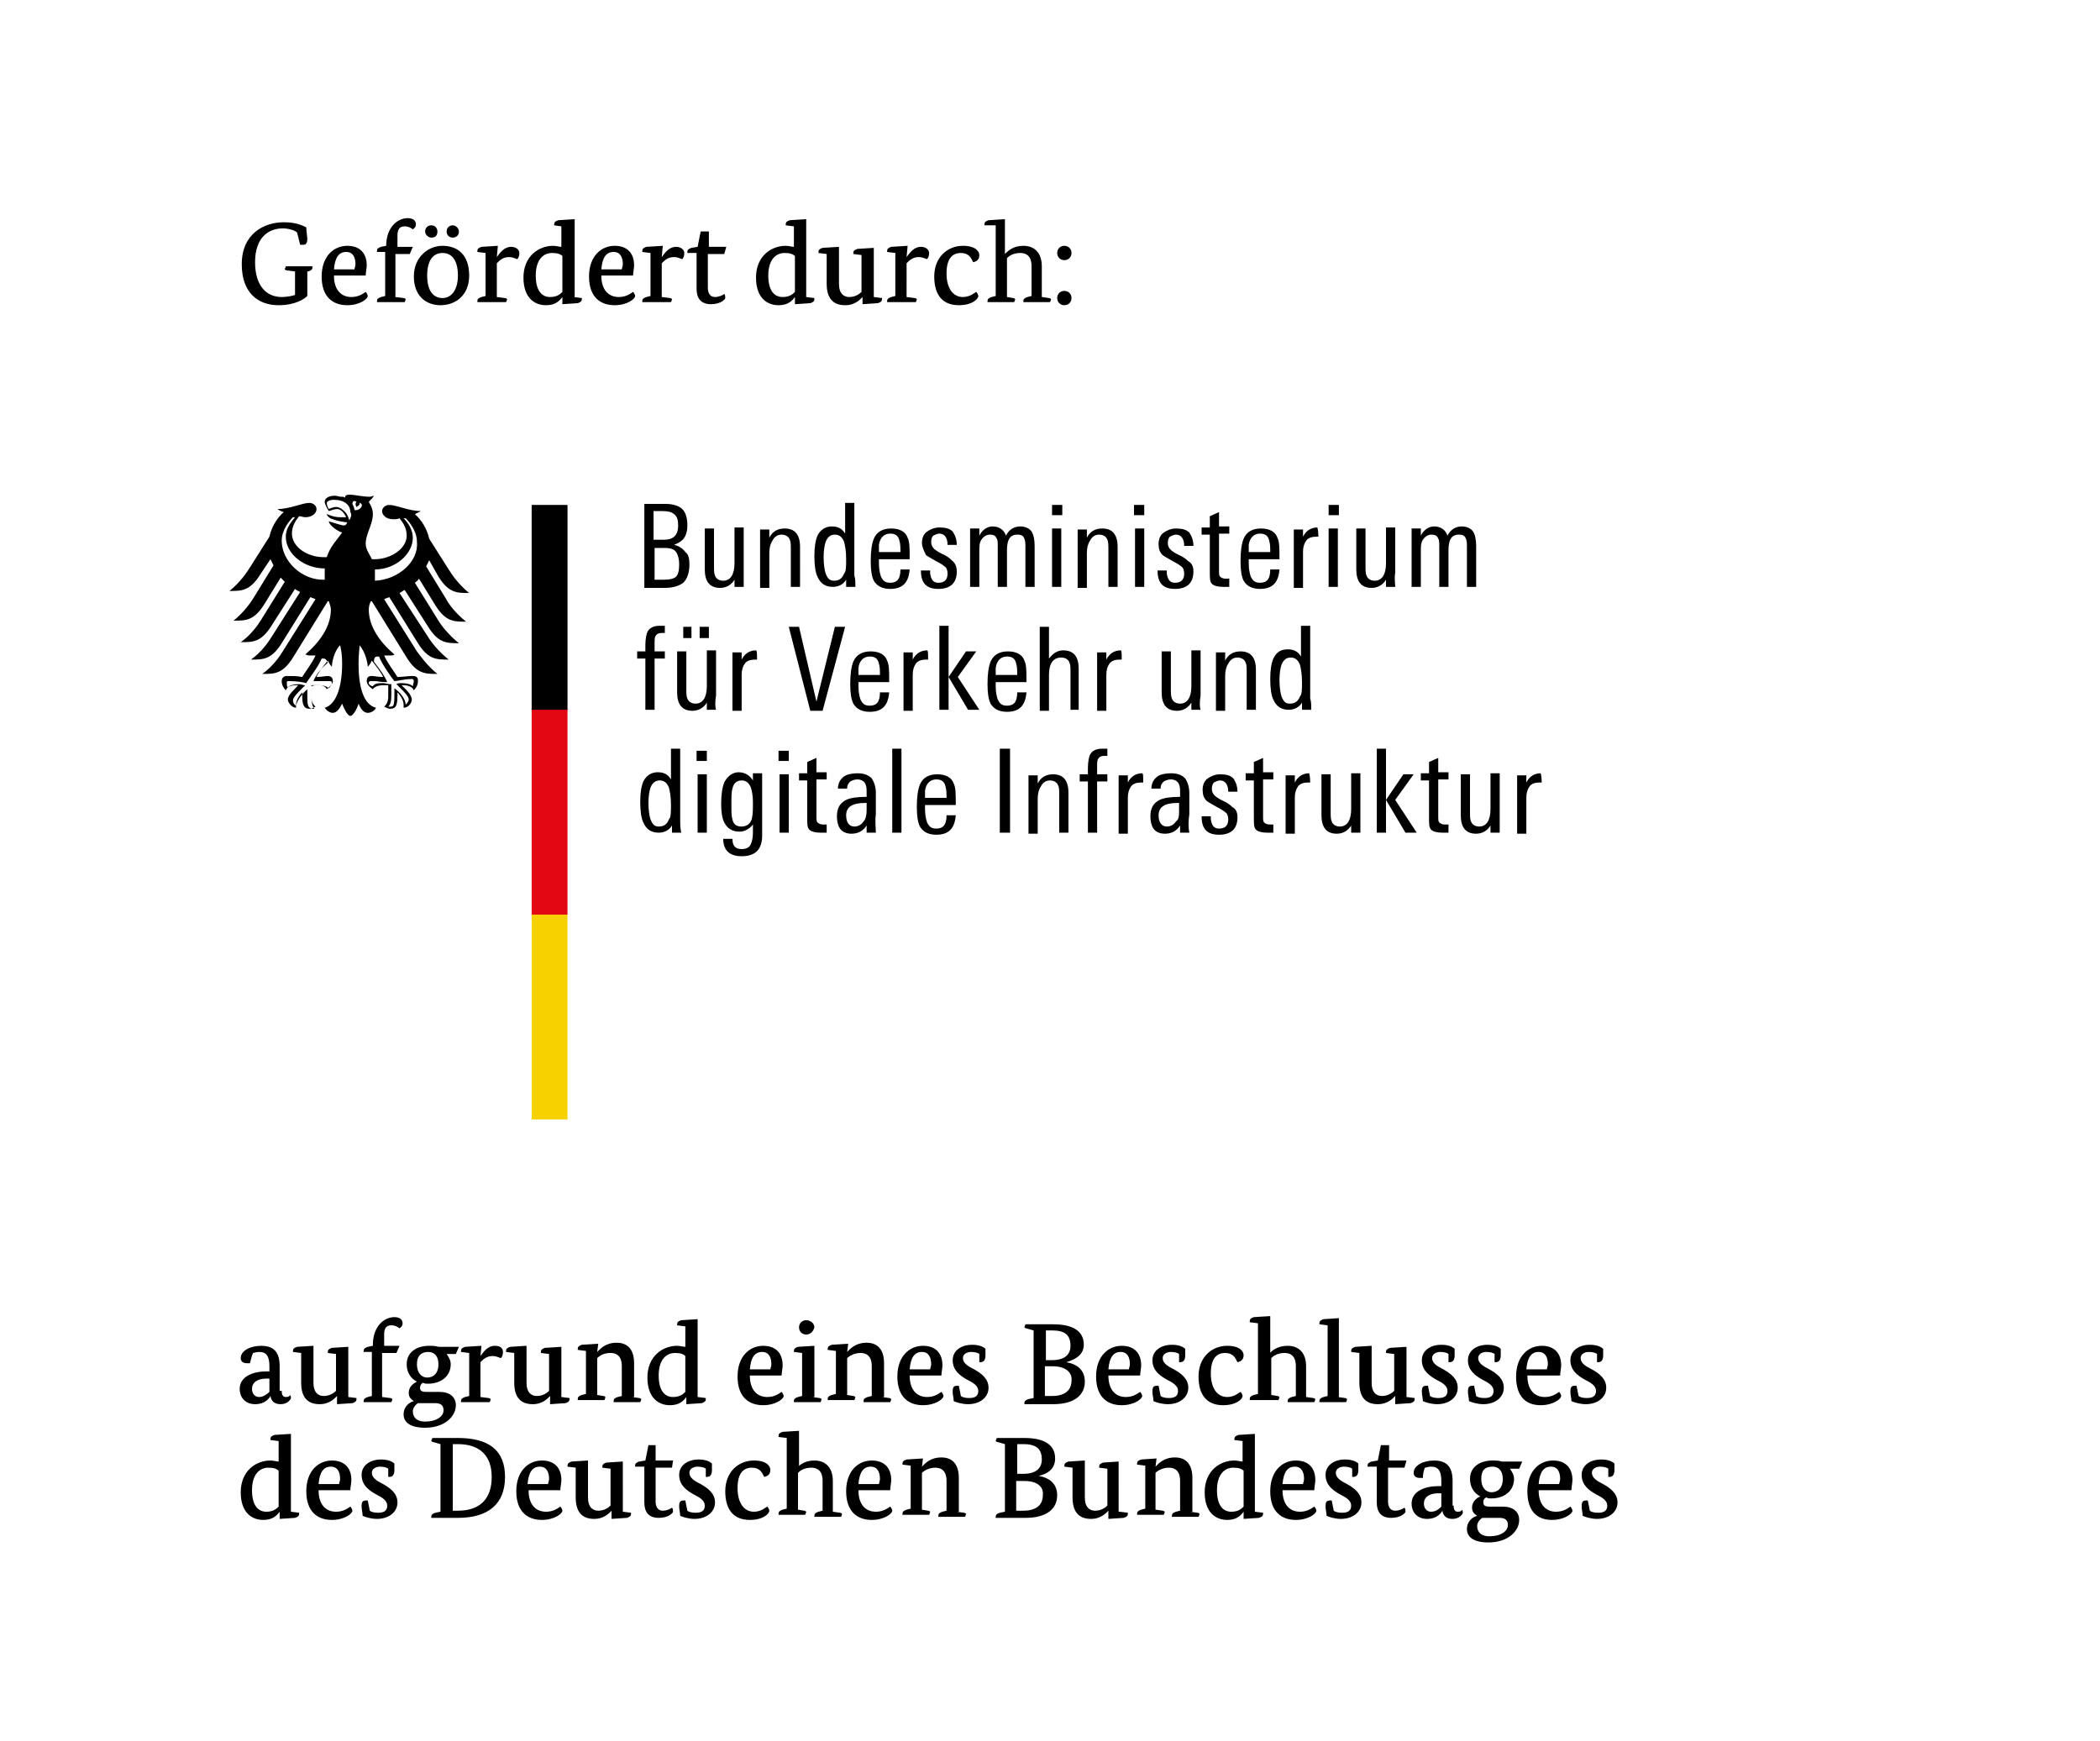 <?xml version="1.0" encoding="utf-8"?>
<!-- Generator: Adobe Illustrator 21.0.0, SVG Export Plug-In . SVG Version: 6.00 Build 0)  -->
<svg version="1.1" xmlns="http://www.w3.org/2000/svg" xmlns:xlink="http://www.w3.org/1999/xlink" x="0px" y="0px"
	 viewBox="0 0 205 170" style="enable-background:new 0 0 205 170;" xml:space="preserve">
<style type="text/css">
	.st0{fill:#F8D200;}
	.st1{fill:#E30613;}
</style>
<g id="Adler_und_Saeulenelement">
	<polygon class="st0" points="53.9,89.3 55.4,89.3 55.4,109.3 51.9,109.3 51.9,89.3 	"/>
	<polygon class="st1" points="53.9,69.2 55.4,69.2 55.4,89.3 51.9,89.3 51.9,69.2 	"/>
	<polygon points="55.4,49.3 55.4,69.3 53.9,69.3 51.9,69.3 51.9,49.3 	"/>
	<g>
		<path d="M42.8,56.3c1,1.6,1.8,1.6,3,1.6c-1-0.8-1.7-1.8-2-2.3l-1.9-3c-0.2-0.9-0.7-1.8-1.4-2.4c0.2-0.1,0.4-0.2,0.6-0.3
			c-1.2,0-2.4-0.6-3.1-0.6c-0.4,0-0.7,0.3-0.7,0.6c0,0.4,0.4,0.8,1.1,0.8c0.2,0,0.4,0,0.6-0.1c0.4,0.5,0.7,1,0.7,1.7
			c0,1.3-1.6,2.3-3.1,2.3c-0.1,0-0.2,0-0.3,0c-0.1-0.3-0.6-0.9-0.6-1.5c0-1,0.7-1.9,0.7-2.9c0-0.6-0.3-1-0.4-1.2
			c0.2-0.2,0.4-0.4,0.5-0.6c-0.1,0-0.2,0.1-0.4,0.1c-0.8,0-1.4-0.2-2-0.2c-0.3,0-0.4,0.1-0.4,0.2c0,0,0,0.1,0,0.1
			c-0.1-0.1-0.2-0.1-0.4-0.1c-0.2,0-0.4-0.1-0.6-0.1c-0.7,0-1,0.3-1,0.6c0,0.2,0.2,0.6,0.4,0.9c0.3-0.1,0.6-0.2,0.8-0.2
			c0.4,0,0.7,0.4,0.9,0.8c-0.3,0-0.3,0-0.6,0c-0.7,0-1.2-0.3-1.3-0.3c0,0,0,0,0,0c0,0.1,0.2,0.4,0.6,0.5c0.5,0.2,1.3,0.3,1.4,0.3
			c0,0-0.1,0.3-0.3,0.3c0,0-0.1,0-0.1,0c-0.5-0.1-0.7-0.2-1.4-0.4c0,0,0,0,0,0c0,0.3,0.7,0.9,1.3,1.1c-0.5,0.7-1.2,1.4-1.5,2.4
			c-0.1,0-0.2,0-0.3,0c-1.6,0-3.1-1-3.1-2.3c0-0.7,0.3-1.2,0.7-1.7c0.2,0,0.4,0.1,0.6,0.1c0.7,0,1.1-0.4,1.1-0.8
			c0-0.3-0.3-0.6-0.7-0.6c-0.7,0-1.9,0.6-3.1,0.6c0.1,0.1,0.3,0.2,0.6,0.3c-0.7,0.6-1.2,1.5-1.4,2.4l-1.9,3c-0.3,0.5-1,1.5-2,2.3
			c1.2,0,2,0,3-1.6l1-1.5c0.1,0.2,0.2,0.4,0.3,0.6l-1.9,3.1c-0.3,0.5-1,1.5-2,2.3c1.2,0,2,0,3-1.6l1.6-2.6c0.1,0.1,0.3,0.3,0.4,0.4
			l-2.3,3.7c-0.3,0.5-1,1.5-2,2.2c1.2,0,2,0,3-1.6l2.3-3.6c0.1,0.1,0.3,0.2,0.5,0.3l-2.8,4.4c-0.3,0.5-1,1.5-2,2.2c1.2,0,2,0,3-1.6
			l2.8-4.5c0.2,0.1,0.3,0.1,0.5,0.2l-3.2,5.1c-0.3,0.5-1,1.5-2,2.2c1.2,0,2,0,3-1.6l3.4-5.5c0,0,0.1,0,0.1,0
			c0.1,0.3,0.2,0.6,0.2,0.8c0,1.7-1.1,3.2-2.5,4.4c0.1,0,0.2,0.1,0.4,0.1c0.3,0,0.5,0,0.6,0c-0.3,0.7-1,1.6-1.3,2.1
			c-0.4-0.1-1.1-0.1-1.5-0.1c-0.4,0-0.5,0.3-0.5,0.5c0,0.4,0.2,0.7,0.4,0.9c0.1-0.2,0.2-0.5,1.1-0.5c0,0,0,0,0.1,0
			c-0.2,0.3-1,0.9-1,1.4c0,0.3,0.4,0.8,0.8,0.8c0-0.1,0-0.2,0-0.3c0-0.4,0.3-0.9,0.6-1.2c0,0.1,0,0.1,0,0.2c0,0.9,0.1,1.4,0.7,1.4
			c0.3,0,0.5-0.2,0.6-0.2c-0.4-0.4-0.4-0.6-0.4-1.2c0-0.1,0-0.3,0-0.5c0-0.1,0-0.3,0-0.4c0.2,0,0.3,0,0.5,0c0,0,0.8-0.1,1,0.4
			c0.2-0.2,0.6-0.5,0.6-0.8c0-0.2-0.1-0.5-0.5-0.5c-0.2,0-0.7,0.1-1.1,0.1c0.1-0.3,0.6-1,1.1-1.6c0.1,0.2,0.2,0.4,0.4,0.6
			c0-0.4,0.2-1.5,0.8-2.1c0.1,0.4,0.2,0.9,0.2,1.8c0,2.3-0.6,4-1.7,4.3c0.2,0.3,0.5,0.5,0.8,0.5c0.4,0,0.7-0.5,0.9-0.9
			c0.1,0.3,0.5,1.2,0.8,1.2c0.3,0,0.7-0.8,0.8-1.2c0.2,0.5,0.5,0.9,0.9,0.9c0.3,0,0.7-0.2,0.8-0.5c-1.2-0.3-1.7-2-1.7-4.3
			c0-1,0.1-1.4,0.1-1.8c0.6,0.7,0.8,1.8,0.8,2.1c0.2-0.2,0.3-0.4,0.4-0.6c0.4,0.5,1,1.3,1.1,1.6c-0.4,0-0.9-0.1-1.1-0.1
			c-0.4,0-0.5,0.2-0.5,0.5c0,0.3,0.3,0.6,0.6,0.8c0.2-0.4,1-0.4,1-0.4c0.2,0,0.2,0,0.5,0c0,0.1,0,0.3,0,0.4c0,0.2,0,0.3,0,0.5
			c0,0.5,0,0.8-0.4,1.2c0.1,0,0.3,0.2,0.6,0.2c0.6,0,0.7-0.4,0.7-1.4c0-0.1,0-0.1,0-0.2c0.3,0.3,0.6,0.8,0.6,1.2c0,0.1,0,0.2,0,0.3
			c0.5,0,0.8-0.5,0.8-0.8c0-0.5-0.7-1.1-1-1.4c0,0,0.1,0,0.1,0c0.8,0,1,0.3,1.1,0.5c0.2-0.2,0.4-0.5,0.4-0.9c0-0.2,0-0.5-0.5-0.5
			c-0.4,0-1.1,0.1-1.5,0.1c-0.3-0.5-1-1.4-1.3-2.1c0.1,0,0.3,0,0.6,0c0.1,0,0.3,0,0.4-0.1c-1.4-1.2-2.5-2.7-2.5-4.4
			c0-0.3,0.1-0.6,0.2-0.8c0,0,0.1,0,0.1,0l3.4,5.5c1,1.6,1.8,1.6,3,1.6c-1-0.8-1.7-1.8-2-2.2l-3.2-5.1c0.2-0.1,0.3-0.1,0.5-0.2
			l2.8,4.5c1,1.6,1.8,1.6,3,1.6c-1-0.8-1.7-1.7-2-2.2L39,57.9c0.2-0.1,0.3-0.2,0.5-0.3l2.3,3.6c1,1.6,1.8,1.6,3,1.6
			c-1-0.8-1.7-1.7-2-2.2l-2.3-3.7c0.1-0.1,0.3-0.2,0.4-0.4l1.6,2.6c1,1.6,1.8,1.6,3,1.6c-1-0.8-1.7-1.7-2-2.3l-1.9-3.1
			c0.1-0.2,0.2-0.4,0.3-0.6L42.8,56.3z M27.5,52.8c0-1.1,0.8-2,1.1-2.3c0.1,0,0.1,0,0.2,0c-0.3,0.4-0.9,1-0.9,1.9
			c0,1.7,1.8,3.1,3.8,3.1c0,0.1,0,0.3,0,0.4c0,0.2,0,0.5,0,0.7C29.5,56.7,27.5,54.8,27.5,52.8z M30.6,66.5L30.6,66.5L30.6,66.5
			c0.7,0,1,0,1.2,0c0.1,0,0.2,0,0.3,0c0.2,0,0.3,0,0.3,0.2c0,0.1-0.2,0.4-0.3,0.5c-0.2-0.2-0.6-0.3-1-0.3c-0.2,0-0.5,0-0.7,0.1l0,0
			l0,0l0,0.1c0,0.1,0,0.3,0,0.5l0,0.2l0,0.3c0,0.5,0.1,0.9,0.3,1.1c0,0-0.1,0-0.2,0C30.1,69.1,30,69,30,68c0-0.2,0-0.4,0-0.5l0-0.2
			l0,0c-0.5,0.4-1,1.1-1.1,1.6c-0.2-0.1-0.3-0.3-0.3-0.5c0-0.3,0.4-0.7,0.9-1.2l0.3-0.3l0,0l-0.1,0c-0.1,0-0.3-0.1-0.5-0.1
			c-0.5,0-0.9,0.1-1.1,0.3C28,67.1,28,66.8,28,66.7c0-0.1,0-0.2,0.1-0.2c0,0,0.1,0,0.2,0h0c0.6,0,1.3,0.1,1.6,0.2l0,0l0,0
			c0-0.1,1.2-1.6,1.5-2.4c0.1,0,0.1,0,0.2,0c0.2,0,0.3,0.2,0.4,0.4C31.2,65.4,30.8,66,30.6,66.5z M36.8,64.1c0.1,0,0.2,0,0.2,0
			c0.3,0.8,1.4,2.3,1.5,2.4l0,0l0,0c0.3,0,1-0.2,1.6-0.2h0c0.1,0,0.1,0,0.2,0c0,0,0.1,0.1,0.1,0.2c0,0.1-0.1,0.4-0.1,0.5
			c-0.2-0.2-0.6-0.3-1.1-0.3c-0.2,0-0.4,0-0.5,0.1l0,0l0,0l0.3,0.3c0.5,0.5,0.9,0.9,0.9,1.2c0,0.2-0.2,0.4-0.3,0.5
			c0-0.5-0.5-1.2-1.1-1.6l0,0l0,0.2c0,0.1,0,0.3,0,0.5c0,1-0.1,1.1-0.4,1.1c-0.1,0-0.1,0-0.2,0c0.2-0.2,0.3-0.5,0.3-1.1l0-0.3l0-0.2
			c0-0.2,0-0.4,0-0.5l0-0.1l-0.1,0c-0.2,0-0.5-0.1-0.7-0.1c-0.5,0-0.8,0-1,0.3C36.2,67,36,66.8,36,66.7c0-0.2,0.1-0.2,0.3-0.2
			c0.1,0,0.2,0,0.3,0c0.2,0,0.5,0.1,1.2,0.1h0l0,0c-0.2-0.5-0.6-1.1-1.3-2C36.5,64.3,36.6,64.1,36.8,64.1z M34.1,50.8
			c-0.1-0.3-0.2-0.6-0.4-0.8c-0.2-0.2-0.5-0.5-0.9-0.5c-0.2,0-0.5,0.1-0.7,0.2c-0.1-0.1-0.2-0.4-0.2-0.6c0-0.1,0.2-0.3,0.7-0.3
			c1,0,1.6,0.5,1.6,1.2C34.4,50.3,34.2,50.6,34.1,50.8z M34.6,49.8c0-0.2-0.1-0.4-0.2-0.6c0-0.2,0.1-0.4,0.4-0.2
			c-0.2,0.2,0,0.5,0,0.5s0.4-0.2,0.3-0.4C35.6,49.2,35.2,49.9,34.6,49.8z M36.6,56.7c0-0.2,0-0.5,0-0.7c0-0.1,0-0.3,0-0.4
			c2,0,3.7-1.5,3.7-3.1c0-0.8-0.5-1.5-0.9-1.9c0.1,0,0.1,0,0.2,0c0.3,0.3,1.1,1.2,1.1,2.3C40.9,54.8,38.9,56.6,36.6,56.7z"/>
	</g>
</g>
<g id="Benennung">
	<path d="M67.3,55.1c0,0.8-0.2,1.4-0.6,1.8c-0.4,0.3-1,0.5-1.8,0.5h-2v-8.2H65c0.7,0,1.3,0.2,1.6,0.5c0.3,0.3,0.5,0.8,0.5,1.6
		c0,0.5-0.1,0.9-0.3,1.2c-0.2,0.3-0.5,0.5-1,0.7c0.5,0.1,0.9,0.4,1.1,0.7C67.2,54.1,67.3,54.5,67.3,55.1z M66.2,51.3
		c0-0.5-0.1-0.9-0.4-1.1c-0.2-0.2-0.6-0.3-1.1-0.3h-0.9v2.8h1C65.7,52.7,66.2,52.3,66.2,51.3z M66.3,55.1c0-0.5-0.1-0.9-0.3-1.2
		c-0.2-0.3-0.6-0.4-1.1-0.4h-1v3.1h0.9c0.6,0,1-0.1,1.2-0.3C66.2,56.1,66.3,55.7,66.3,55.1z M72.6,57.3h-0.9l0-0.7
		c-0.3,0.5-0.8,0.8-1.4,0.8c-1,0-1.5-0.6-1.5-1.8v-4h0.9v3.6c0,0.5,0,0.8,0.1,1c0.1,0.3,0.4,0.5,0.8,0.5c0.7,0,1.1-0.6,1.1-1.7v-3.5
		h0.9v4.4C72.6,56.5,72.6,57,72.6,57.3z M78.1,57.3h-0.9v-3.6c0-0.5,0-0.8-0.1-1c-0.1-0.3-0.4-0.5-0.8-0.5c-0.4,0-0.7,0.2-0.9,0.6
		c-0.2,0.3-0.3,0.7-0.3,1.2v3.4h-0.9v-4.5c0-0.5,0-0.9,0-1.2h0.9v0.8c0.3-0.6,0.8-0.9,1.5-0.9c1,0,1.5,0.6,1.5,1.8V57.3z M83.5,57.3
		h-0.9l0-0.7c-0.3,0.5-0.8,0.7-1.3,0.7c-0.7,0-1.2-0.3-1.5-1c-0.2-0.4-0.3-1.1-0.3-2c0-0.9,0.1-1.5,0.3-2c0.3-0.6,0.8-0.9,1.4-0.9
		c0.6,0,1,0.2,1.3,0.7v-3h0.9v7.1C83.5,56.5,83.5,56.8,83.5,57.3z M82.6,54.6c0-0.8-0.1-1.3-0.2-1.7c-0.2-0.5-0.5-0.7-0.9-0.7
		c-0.4,0-0.7,0.2-0.9,0.7c-0.1,0.3-0.2,0.8-0.2,1.5c0,0.7,0.1,1.3,0.2,1.6c0.2,0.5,0.4,0.7,0.8,0.7c0.5,0,0.8-0.2,1-0.7
		C82.6,55.8,82.6,55.3,82.6,54.6z M88.8,54.6h-3V55c0,0.6,0.1,1,0.2,1.3c0.2,0.4,0.4,0.6,0.9,0.6c0.7,0,1-0.4,1-1.3h0.9
		c-0.1,1.3-0.7,1.9-1.9,1.9c-0.8,0-1.3-0.3-1.6-0.8c-0.2-0.4-0.3-1-0.3-1.9c0-1,0.1-1.7,0.3-2.2c0.3-0.7,0.9-1,1.7-1
		c0.8,0,1.4,0.3,1.6,0.9c0.2,0.4,0.2,1,0.2,1.9V54.6z M87.9,54c0-0.5,0-0.9-0.1-1.2c-0.1-0.5-0.4-0.7-0.9-0.7c-0.6,0-1,0.4-1.1,1.1
		c0,0.3,0,0.5,0,0.7H87.9z M93.4,55.8c0,1.1-0.6,1.7-1.8,1.7c-1.2,0-1.7-0.6-1.7-1.8h0.9c0,0.1,0,0.2,0,0.3c0.1,0.6,0.3,0.9,0.8,0.9
		c0.6,0,0.9-0.3,0.9-0.9c0-0.3-0.1-0.6-0.3-0.7c-0.1-0.1-0.4-0.3-0.8-0.5c-0.5-0.3-0.9-0.5-1-0.6C90.2,53.8,90,53.4,90,53
		c0-0.5,0.2-0.9,0.5-1.1c0.3-0.2,0.7-0.4,1.2-0.4c0.6,0,1,0.1,1.3,0.4c0.2,0.3,0.4,0.7,0.4,1.3h-0.9c0-0.7-0.3-1.1-0.8-1.1
		c-0.2,0-0.4,0.1-0.6,0.2c-0.1,0.1-0.2,0.3-0.2,0.6c0,0.3,0.1,0.5,0.3,0.7c0.1,0.1,0.4,0.3,0.8,0.5c0.5,0.2,0.8,0.5,0.9,0.6
		C93.3,55,93.4,55.4,93.4,55.8z M101,57.3h-0.9v-3.8c0-0.4,0-0.7-0.1-0.9c-0.1-0.3-0.3-0.4-0.7-0.4c-0.7,0-1,0.5-1,1.5v3.6h-0.9
		v-3.9c0-0.4,0-0.7-0.1-0.8c-0.1-0.3-0.3-0.4-0.7-0.4c-0.3,0-0.6,0.2-0.8,0.5c-0.2,0.3-0.2,0.7-0.2,1.1v3.5h-0.9v-4.7
		c0-0.3,0-0.7,0-1h0.9v0.7c0.3-0.6,0.8-0.9,1.3-0.9c0.6,0,1.1,0.3,1.3,0.9c0.3-0.6,0.8-0.9,1.4-0.9c0.5,0,0.9,0.2,1.1,0.5
		c0.2,0.3,0.3,0.8,0.3,1.4V57.3z M103.7,50.3h-1v-1h1V50.3z M103.6,57.3h-0.9v-5.7h0.9V57.3z M109.1,57.3h-0.9v-3.6
		c0-0.5,0-0.8-0.1-1c-0.1-0.3-0.4-0.5-0.8-0.5c-0.4,0-0.7,0.2-0.9,0.6c-0.2,0.3-0.3,0.7-0.3,1.2v3.4h-0.9v-4.5c0-0.5,0-0.9,0-1.2
		h0.9v0.8c0.3-0.6,0.8-0.9,1.5-0.9c1,0,1.5,0.6,1.5,1.8V57.3z M111.7,50.3h-1v-1h1V50.3z M111.7,57.3h-0.9v-5.7h0.9V57.3z
		 M116.5,55.8c0,1.1-0.6,1.7-1.8,1.7c-1.2,0-1.7-0.6-1.7-1.8h0.9c0,0.1,0,0.2,0,0.3c0.1,0.6,0.3,0.9,0.8,0.9c0.6,0,0.9-0.3,0.9-0.9
		c0-0.3-0.1-0.6-0.3-0.7c-0.1-0.1-0.4-0.3-0.8-0.5c-0.5-0.3-0.9-0.5-1-0.6c-0.3-0.3-0.4-0.6-0.4-1.1c0-0.5,0.2-0.9,0.5-1.1
		c0.3-0.2,0.7-0.4,1.2-0.4c0.6,0,1,0.1,1.3,0.4c0.2,0.3,0.4,0.7,0.4,1.3h-0.9c0-0.7-0.3-1.1-0.8-1.1c-0.2,0-0.4,0.1-0.6,0.2
		c-0.1,0.1-0.2,0.3-0.2,0.6c0,0.3,0.1,0.5,0.3,0.7c0.1,0.1,0.4,0.3,0.8,0.5c0.5,0.2,0.8,0.5,0.9,0.6C116.4,55,116.5,55.4,116.5,55.8
		z M120.1,57.3c-0.3,0-0.5,0-0.7,0c-0.5,0-0.9-0.1-1.1-0.3c-0.2-0.2-0.2-0.6-0.2-1.1v-3.7h-0.8v-0.7h0.8v-1.1l0.9-0.4v1.4h1v0.7h-1
		v3.6c0,0.3,0,0.5,0.1,0.6c0.1,0.1,0.3,0.2,0.5,0.2c0,0,0.2,0,0.4,0V57.3z M124.9,54.6h-3V55c0,0.6,0.1,1,0.2,1.3
		c0.2,0.4,0.4,0.6,0.9,0.6c0.7,0,1-0.4,1-1.3h0.9c-0.1,1.3-0.7,1.9-1.9,1.9c-0.8,0-1.3-0.3-1.6-0.8c-0.2-0.4-0.3-1-0.3-1.9
		c0-1,0.1-1.7,0.3-2.2c0.3-0.7,0.9-1,1.7-1c0.8,0,1.4,0.3,1.6,0.9c0.2,0.4,0.2,1,0.2,1.9V54.6z M124,54c0-0.5,0-0.9-0.1-1.2
		c-0.1-0.5-0.4-0.7-0.9-0.7c-0.6,0-1,0.4-1.1,1.1c0,0.3,0,0.5,0,0.7H124z M128.7,52.4c-0.1,0-0.2,0-0.2,0c-0.4,0-0.8,0.1-1,0.4
		c-0.2,0.3-0.3,0.6-0.3,1.1v3.5h-0.9v-4.7c0-0.4,0-0.7,0-1h0.9v0.7c0.3-0.6,0.8-0.9,1.4-0.9C128.6,51.5,128.7,51.8,128.7,52.4z
		 M130.7,50.3h-1v-1h1V50.3z M130.6,57.3h-0.9v-5.7h0.9V57.3z M136.2,57.3h-0.9l0-0.7c-0.3,0.5-0.8,0.8-1.4,0.8
		c-1,0-1.5-0.6-1.5-1.8v-4h0.9v3.6c0,0.5,0,0.8,0.1,1c0.1,0.3,0.4,0.5,0.8,0.5c0.7,0,1.1-0.6,1.1-1.7v-3.5h0.9v4.4
		C136.1,56.5,136.2,57,136.2,57.3z M144.1,57.3h-0.9v-3.8c0-0.4,0-0.7-0.1-0.9c-0.1-0.3-0.3-0.4-0.7-0.4c-0.7,0-1,0.5-1,1.5v3.6
		h-0.9v-3.9c0-0.4,0-0.7-0.1-0.8c-0.1-0.3-0.3-0.4-0.7-0.4c-0.3,0-0.6,0.2-0.8,0.5c-0.2,0.3-0.2,0.7-0.2,1.1v3.5h-0.9v-4.7
		c0-0.3,0-0.7,0-1h0.9v0.7c0.3-0.6,0.8-0.9,1.3-0.9c0.6,0,1.1,0.3,1.3,0.9c0.3-0.6,0.8-0.9,1.4-0.9c0.5,0,0.9,0.2,1.1,0.5
		c0.2,0.3,0.3,0.8,0.3,1.4V57.3z M64.9,61.8c-0.1,0-0.2,0-0.3,0c-0.3,0-0.5,0.1-0.6,0.3c-0.1,0.1-0.1,0.4-0.1,0.7v0.8h1v0.7h-1v5H63
		v-5h-0.8v-0.7H63V63c0-0.6,0.1-1.1,0.2-1.3c0.2-0.4,0.6-0.6,1.2-0.6c0.2,0,0.3,0,0.5,0V61.8z M69.9,69.3H69l0-0.7
		c-0.3,0.5-0.8,0.8-1.4,0.8c-1,0-1.5-0.6-1.5-1.8v-4h0.9v3.6c0,0.5,0,0.8,0.1,1c0.1,0.3,0.4,0.5,0.8,0.5c0.7,0,1.1-0.6,1.1-1.7v-3.5
		h0.9v4.4C69.8,68.5,69.8,69,69.9,69.3z M69.2,62.3h-0.9v-1.1h0.9V62.3z M67.5,62.3h-0.8v-1.1h0.8V62.3z M73.9,64.4
		c-0.1,0-0.2,0-0.2,0c-0.4,0-0.8,0.1-1,0.4c-0.2,0.3-0.3,0.6-0.3,1.1v3.5h-0.9v-4.7c0-0.4,0-0.7,0-1h0.9v0.7
		c0.3-0.6,0.8-0.9,1.4-0.9C73.9,63.5,73.9,63.8,73.9,64.4z M82.5,61.2l-2.2,8.2h-1.2l-2.1-8.2h1l1.7,7.3l1.8-7.3H82.5z M86.8,66.6
		h-3V67c0,0.6,0.1,1,0.2,1.3c0.2,0.4,0.4,0.6,0.9,0.6c0.7,0,1-0.4,1-1.3h0.9c-0.1,1.3-0.7,1.9-1.9,1.9c-0.8,0-1.3-0.3-1.6-0.8
		c-0.2-0.4-0.3-1-0.3-1.9c0-1,0.1-1.7,0.3-2.2c0.3-0.7,0.9-1,1.7-1c0.8,0,1.4,0.3,1.6,0.9c0.2,0.4,0.2,1,0.2,1.9V66.6z M85.9,66
		c0-0.5,0-0.9-0.1-1.2c-0.1-0.5-0.4-0.7-0.9-0.7c-0.6,0-1,0.4-1.1,1.1c0,0.3,0,0.5,0,0.7H85.9z M90.6,64.4c-0.1,0-0.2,0-0.2,0
		c-0.4,0-0.8,0.1-1,0.4c-0.2,0.3-0.3,0.6-0.3,1.1v3.5h-0.9v-4.7c0-0.4,0-0.7,0-1h0.9v0.7c0.3-0.6,0.8-0.9,1.4-0.9
		C90.6,63.5,90.6,63.8,90.6,64.4z M95.6,69.3h-1.1l-1.9-3.2l1.7-2.5h1l-1.8,2.5L95.6,69.3z M92.6,69.3h-0.9v-8.2h0.9V69.3z
		 M100.2,66.6h-3V67c0,0.6,0.1,1,0.2,1.3c0.2,0.4,0.4,0.6,0.9,0.6c0.7,0,1-0.4,1-1.3h0.9c-0.1,1.3-0.7,1.9-1.9,1.9
		c-0.8,0-1.3-0.3-1.6-0.8c-0.2-0.4-0.3-1-0.3-1.9c0-1,0.1-1.7,0.3-2.2c0.3-0.7,0.9-1,1.7-1c0.8,0,1.4,0.3,1.6,0.9
		c0.2,0.4,0.2,1,0.2,1.9V66.6z M99.3,66c0-0.5,0-0.9-0.1-1.2c-0.1-0.5-0.4-0.7-0.9-0.7c-0.6,0-1,0.4-1.1,1.1c0,0.3,0,0.5,0,0.7H99.3
		z M105.4,69.3h-0.9v-3.6c0-0.5,0-0.8-0.1-1c-0.1-0.3-0.4-0.5-0.8-0.5c-0.8,0-1.2,0.6-1.2,1.7v3.5h-0.9v-8.2h0.9v3.1
		c0.4-0.5,0.8-0.8,1.4-0.8c1,0,1.5,0.6,1.5,1.8V69.3z M109.5,64.4c-0.1,0-0.2,0-0.2,0c-0.4,0-0.8,0.1-1,0.4
		c-0.2,0.3-0.3,0.6-0.3,1.1v3.5h-0.9v-4.7c0-0.4,0-0.7,0-1h0.9v0.7c0.3-0.6,0.8-0.9,1.4-0.9C109.5,63.5,109.5,63.8,109.5,64.4z
		 M117.2,69.3h-0.9l0-0.7c-0.3,0.5-0.8,0.8-1.4,0.8c-1,0-1.5-0.6-1.5-1.8v-4h0.9v3.6c0,0.5,0,0.8,0.1,1c0.1,0.3,0.4,0.5,0.8,0.5
		c0.7,0,1.1-0.6,1.1-1.7v-3.5h0.9v4.4C117.1,68.5,117.1,69,117.2,69.3z M122.6,69.3h-0.9v-3.6c0-0.5,0-0.8-0.1-1
		c-0.1-0.3-0.4-0.5-0.8-0.5c-0.4,0-0.7,0.2-0.9,0.6c-0.2,0.3-0.3,0.7-0.3,1.2v3.4h-0.9v-4.5c0-0.5,0-0.9,0-1.2h0.9v0.8
		c0.3-0.6,0.8-0.9,1.5-0.9c1,0,1.5,0.6,1.5,1.8V69.3z M128,69.3h-0.9l0-0.7c-0.3,0.5-0.8,0.7-1.3,0.7c-0.7,0-1.2-0.3-1.5-1
		c-0.2-0.4-0.3-1.1-0.3-2c0-0.9,0.1-1.5,0.3-2c0.3-0.6,0.7-0.9,1.4-0.9c0.6,0,1,0.2,1.3,0.7v-3h0.9v7.1C128,68.5,128,68.8,128,69.3z
		 M127.1,66.6c0-0.8-0.1-1.3-0.2-1.7c-0.2-0.5-0.5-0.7-0.9-0.7c-0.4,0-0.7,0.2-0.9,0.7c-0.1,0.3-0.2,0.8-0.2,1.5
		c0,0.7,0.1,1.3,0.2,1.6c0.2,0.5,0.4,0.7,0.8,0.7c0.5,0,0.8-0.2,1-0.7C127.1,67.8,127.1,67.3,127.1,66.6z M66.5,81.3h-0.9l0-0.7
		c-0.3,0.5-0.8,0.7-1.3,0.7c-0.7,0-1.2-0.3-1.5-1c-0.2-0.4-0.3-1.1-0.3-2c0-0.9,0.1-1.5,0.3-2c0.3-0.6,0.8-0.9,1.4-0.9
		c0.6,0,1,0.2,1.3,0.7v-3h0.9v7.1C66.4,80.5,66.4,80.8,66.5,81.3z M65.5,78.6c0-0.8-0.1-1.3-0.2-1.7c-0.2-0.5-0.5-0.7-0.9-0.7
		c-0.4,0-0.7,0.2-0.9,0.7c-0.1,0.3-0.2,0.8-0.2,1.5c0,0.7,0.1,1.3,0.2,1.6c0.2,0.5,0.4,0.7,0.8,0.7c0.5,0,0.8-0.2,1-0.7
		C65.5,79.8,65.5,79.3,65.5,78.6z M69,74.3h-1v-1h1V74.3z M69,81.3h-0.9v-5.7H69V81.3z M74.4,75.7c0,0.1,0,0.2,0,0.4
		c0,0.2,0,0.4,0,0.5v5c0,0.7-0.2,1.2-0.5,1.5c-0.3,0.3-0.8,0.5-1.5,0.5c-1.2,0-1.8-0.6-1.8-1.7h0.9c0,0.7,0.3,1,0.9,1
		c0.5,0,0.8-0.2,0.9-0.5c0.1-0.2,0.2-0.6,0.2-1.1v-0.8c-0.3,0.4-0.8,0.7-1.3,0.7c-0.7,0-1.2-0.3-1.5-0.9c-0.2-0.4-0.3-1-0.3-1.8
		c0-0.9,0.1-1.6,0.3-2.1c0.3-0.6,0.8-1,1.4-1c0.6,0,1.1,0.3,1.4,0.8v-0.7H74.4z M73.5,78.3c0-0.6-0.1-1.1-0.2-1.4
		c-0.2-0.5-0.5-0.7-0.9-0.7c-0.5,0-0.8,0.3-0.9,0.8c-0.1,0.3-0.1,0.8-0.1,1.6c0,0.7,0,1.1,0.1,1.4c0.1,0.5,0.4,0.7,0.9,0.7
		c0.5,0,0.9-0.3,1-0.8C73.5,79.5,73.5,79,73.5,78.3z M77,74.3h-1v-1h1V74.3z M77,81.3h-0.9v-5.7H77V81.3z M80.8,81.3
		c-0.3,0-0.5,0-0.7,0c-0.5,0-0.9-0.1-1.1-0.3c-0.2-0.2-0.2-0.6-0.2-1.1v-3.7h-0.8v-0.7h0.8v-1.1l0.9-0.4v1.4h1v0.7h-1v3.6
		c0,0.3,0,0.5,0.1,0.6c0.1,0.1,0.3,0.2,0.5,0.2c0,0,0.2,0,0.4,0V81.3z M85.5,81.3h-0.9l0-0.7c-0.4,0.6-0.9,0.8-1.5,0.8
		c-0.5,0-0.9-0.2-1.1-0.5c-0.2-0.3-0.3-0.7-0.3-1.2c0-0.8,0.3-1.3,0.9-1.6c0.4-0.2,1.1-0.3,2-0.3v-0.2c0-0.5,0-0.8-0.1-1
		c-0.1-0.3-0.4-0.5-0.8-0.5c-0.3,0-0.5,0.1-0.7,0.2c-0.2,0.2-0.3,0.4-0.3,0.6v0.1h-0.9V77c0-0.5,0.2-0.9,0.6-1.2
		c0.3-0.2,0.8-0.3,1.3-0.3c0.7,0,1.1,0.2,1.4,0.5c0.2,0.3,0.4,0.8,0.4,1.4v2.1C85.4,80.2,85.5,80.8,85.5,81.3z M84.6,79.1v-0.7h-0.2
		c-1.2,0-1.8,0.4-1.8,1.2c0,0.7,0.3,1.1,0.8,1.1c0.4,0,0.7-0.2,0.9-0.5C84.5,80,84.6,79.6,84.6,79.1z M88,81.3h-0.9v-8.2h0.4H88
		V81.3z M93.3,78.6h-3V79c0,0.6,0.1,1,0.2,1.3c0.2,0.4,0.4,0.6,0.9,0.6c0.7,0,1-0.4,1-1.3h0.9c-0.1,1.3-0.7,1.9-1.9,1.9
		c-0.8,0-1.3-0.3-1.6-0.8c-0.2-0.4-0.3-1-0.3-1.9c0-1,0.1-1.7,0.3-2.2c0.3-0.7,0.9-1,1.7-1c0.8,0,1.4,0.3,1.6,0.9
		c0.2,0.4,0.2,1,0.2,1.9V78.6z M92.4,78c0-0.5,0-0.9-0.1-1.2c-0.1-0.5-0.4-0.7-0.9-0.7c-0.6,0-1,0.4-1.1,1.1c0,0.3,0,0.5,0,0.7H92.4
		z M98.6,81.3h-1v-8.2h0.5h0.5V81.3z M104.3,81.3h-0.9v-3.6c0-0.5,0-0.8-0.1-1c-0.1-0.3-0.4-0.5-0.8-0.5c-0.4,0-0.7,0.2-0.9,0.6
		c-0.2,0.3-0.3,0.7-0.3,1.2v3.4h-0.9v-4.5c0-0.5,0-0.9,0-1.2h0.9v0.8c0.3-0.6,0.8-0.9,1.5-0.9c1,0,1.5,0.6,1.5,1.8V81.3z
		 M108.1,73.8c-0.1,0-0.2,0-0.3,0c-0.3,0-0.5,0.1-0.6,0.3c-0.1,0.1-0.1,0.4-0.1,0.7v0.8h1v0.7h-1v5h-0.9v-5h-0.8v-0.7h0.8V75
		c0-0.6,0.1-1.1,0.2-1.3c0.2-0.4,0.6-0.6,1.2-0.6c0.2,0,0.3,0,0.5,0V73.8z M111.6,76.4c-0.1,0-0.2,0-0.2,0c-0.4,0-0.8,0.1-1,0.4
		c-0.2,0.3-0.3,0.6-0.3,1.1v3.5h-0.9v-4.7c0-0.4,0-0.7,0-1h0.9v0.7c0.3-0.6,0.8-0.9,1.4-0.9C111.6,75.5,111.6,75.8,111.6,76.4z
		 M116.1,81.3h-0.9l0-0.7c-0.4,0.6-0.9,0.8-1.5,0.8c-0.5,0-0.9-0.2-1.1-0.5c-0.2-0.3-0.3-0.7-0.3-1.2c0-0.8,0.3-1.3,0.9-1.6
		c0.4-0.2,1.1-0.3,2-0.3v-0.2c0-0.5,0-0.8-0.1-1c-0.1-0.3-0.4-0.5-0.8-0.5c-0.3,0-0.5,0.1-0.7,0.2c-0.2,0.2-0.3,0.4-0.3,0.6v0.1
		h-0.9V77c0-0.5,0.2-0.9,0.6-1.2c0.3-0.2,0.8-0.3,1.3-0.3c0.7,0,1.1,0.2,1.4,0.5c0.2,0.3,0.4,0.8,0.4,1.4v2.1
		C116,80.2,116,80.8,116.1,81.3z M115.1,79.1v-0.7h-0.2c-1.2,0-1.8,0.4-1.8,1.2c0,0.7,0.3,1.1,0.8,1.1c0.4,0,0.7-0.2,0.9-0.5
		C115.1,80,115.1,79.6,115.1,79.1z M120.8,79.8c0,1.1-0.6,1.7-1.8,1.7c-1.2,0-1.7-0.6-1.7-1.8h0.9c0,0.1,0,0.2,0,0.3
		c0.1,0.6,0.3,0.9,0.8,0.9c0.6,0,0.9-0.3,0.9-0.9c0-0.3-0.1-0.6-0.3-0.7c-0.1-0.1-0.4-0.3-0.8-0.5c-0.5-0.3-0.9-0.5-1-0.6
		c-0.3-0.3-0.4-0.6-0.4-1.1c0-0.5,0.2-0.9,0.5-1.1c0.3-0.2,0.7-0.4,1.2-0.4c0.6,0,1,0.1,1.3,0.4c0.2,0.3,0.4,0.7,0.4,1.3h-0.9
		c0-0.7-0.3-1.1-0.8-1.1c-0.2,0-0.4,0.1-0.6,0.2c-0.1,0.1-0.2,0.3-0.2,0.6c0,0.3,0.1,0.5,0.3,0.7c0.1,0.1,0.4,0.3,0.8,0.5
		c0.5,0.2,0.8,0.5,0.9,0.6C120.7,79,120.8,79.4,120.8,79.8z M124.4,81.3c-0.3,0-0.5,0-0.7,0c-0.5,0-0.9-0.1-1.1-0.3
		c-0.2-0.2-0.2-0.6-0.2-1.1v-3.7h-0.8v-0.7h0.8v-1.1l0.9-0.4v1.4h1v0.7h-1v3.6c0,0.3,0,0.5,0.1,0.6c0.1,0.1,0.3,0.2,0.5,0.2
		c0,0,0.2,0,0.4,0V81.3z M127.9,76.4c-0.1,0-0.2,0-0.2,0c-0.4,0-0.8,0.1-1,0.4c-0.2,0.3-0.3,0.6-0.3,1.1v3.5h-0.9v-4.7
		c0-0.4,0-0.7,0-1h0.9v0.7c0.3-0.6,0.8-0.9,1.4-0.9C127.8,75.5,127.9,75.8,127.9,76.4z M132.8,81.3h-0.9l0-0.7
		c-0.3,0.5-0.8,0.8-1.4,0.8c-1,0-1.5-0.6-1.5-1.8v-4h0.9v3.6c0,0.5,0,0.8,0.1,1c0.1,0.3,0.4,0.5,0.8,0.5c0.7,0,1.1-0.6,1.1-1.7v-3.5
		h0.9v4.4C132.8,80.5,132.8,81,132.8,81.3z M138.3,81.3h-1.1l-1.9-3.2l1.7-2.5h1l-1.8,2.5L138.3,81.3z M135.3,81.3h-0.9v-8.2h0.9
		V81.3z M141.5,81.3c-0.3,0-0.5,0-0.7,0c-0.5,0-0.9-0.1-1.1-0.3c-0.2-0.2-0.2-0.6-0.2-1.1v-3.7h-0.8v-0.7h0.8v-1.1l0.9-0.4v1.4h1
		v0.7h-1v3.6c0,0.3,0,0.5,0.1,0.6c0.1,0.1,0.3,0.2,0.5,0.2c0,0,0.2,0,0.4,0V81.3z M146.4,81.3h-0.9l0-0.7c-0.3,0.5-0.8,0.8-1.4,0.8
		c-1,0-1.5-0.6-1.5-1.8v-4h0.9v3.6c0,0.5,0,0.8,0.1,1c0.1,0.3,0.4,0.5,0.8,0.5c0.7,0,1.1-0.6,1.1-1.7v-3.5h0.9v4.4
		C146.4,80.5,146.4,81,146.4,81.3z M150.5,76.4c-0.1,0-0.2,0-0.2,0c-0.4,0-0.8,0.1-1,0.4c-0.2,0.3-0.3,0.6-0.3,1.1v3.5h-0.9v-4.7
		c0-0.4,0-0.7,0-1h0.9v0.7c0.3-0.6,0.8-0.9,1.4-0.9C150.4,75.5,150.5,75.8,150.5,76.4z"/>
</g>
<g id="Foerderzusatz">
	<path d="M29,22.7c-0.2-0.2-0.8-0.4-1.4-0.4c-1.4,0-2.7,0.9-2.7,3.3c0,2.3,1.1,3.4,2.6,3.4c0.5,0,1-0.1,1.3-0.2v-2.3L28,26.4
		c-0.1,0-0.2-0.1-0.2-0.1c0-0.1,0.1-0.2,0.1-0.3h2.6c0,0,0,0.1,0,0.1c0,0.2-0.1,0.3-0.4,0.4L30,26.5v2.4c-0.3,0.3-1.2,0.9-2.8,0.9
		c-2,0-3.6-1.2-3.6-4c0-3,2.2-4.1,4.1-4.1c1.2,0,1.8,0.3,2.2,0.5c0,0.3,0.1,1,0.1,1.1c0,0.4-0.1,0.6-0.4,0.6c-0.1,0-0.2,0-0.3,0
		L29,22.7z M32.6,26.9c0,1.4,0.7,2.1,1.7,2.1c0.7,0,1.1-0.3,1.4-0.5c0.1,0.1,0.2,0.3,0.2,0.4c0,0.3-0.8,0.9-2,0.9
		c-1.4,0-2.5-0.8-2.5-2.8s1.2-3,2.5-3c1.3,0,1.9,0.8,1.9,1.9c0,0.3-0.1,0.7-0.1,1H32.6z M34.6,26.3c0-0.1,0.1-0.3,0.1-0.5
		c0-0.6-0.2-1.2-0.9-1.2c-0.7,0-1.1,0.5-1.2,1.7H34.6z M40,24.8h-1.4V29l0.8,0.1c0.1,0,0.2,0.1,0.2,0.1c0,0.1-0.1,0.3-0.1,0.3h-2.7
		c0,0,0-0.1,0-0.1c0-0.2,0.1-0.3,0.4-0.4l0.4-0.1v-4.3h-0.8c0,0,0-0.1,0-0.1c0-0.2,0.1-0.3,0.4-0.4l0.5-0.1V24
		c0-1.8,1.1-2.7,2.1-2.7c0.6,0,0.8,0.3,0.8,0.6c0,0.3-0.2,0.4-0.3,0.5c-0.1-0.1-0.4-0.3-0.8-0.3c-0.5,0-0.7,0.3-0.7,0.9
		c0,0.4,0,1.1,0,1.1h1.5L40,24.8z M45.8,26.9c0,2-1.4,2.9-2.8,2.9c-1.4,0-2.6-0.9-2.6-2.8c0-1.9,1.4-3,2.8-3
		C44.7,24,45.8,24.9,45.8,26.9z M42.1,23.2c-0.3,0-0.6-0.3-0.6-0.6c0-0.4,0.3-0.6,0.6-0.6c0.4,0,0.6,0.3,0.6,0.6
		C42.7,23,42.5,23.2,42.1,23.2z M41.7,26.9c0,1.5,0.6,2.2,1.5,2.2c0.8,0,1.5-0.7,1.5-2.2c0-1.5-0.6-2.2-1.5-2.2
		C42.3,24.7,41.7,25.4,41.7,26.9z M44.2,23.2c-0.4,0-0.6-0.3-0.6-0.6c0-0.4,0.3-0.6,0.6-0.6c0.3,0,0.6,0.3,0.6,0.6
		C44.8,23,44.5,23.2,44.2,23.2z M48.5,25.1L48.5,25.1c0.3-0.4,0.7-1,1.4-1c0.5,0,0.8,0.3,0.8,0.6c0,0.3-0.1,0.5-0.2,0.6
		c-0.1,0-0.4-0.2-0.8-0.2c-0.6,0-0.9,0.3-1.2,0.6V29l0.8,0.1c0.1,0,0.2,0.1,0.2,0.1c0,0.1-0.1,0.3-0.1,0.3h-2.8c0,0,0-0.1,0-0.1
		c0-0.2,0.1-0.3,0.4-0.4l0.4-0.1v-4.2l-0.8-0.1c0,0,0-0.1,0-0.1c0-0.2,0.1-0.3,0.4-0.4l1.6-0.1L48.5,25.1z M56,29l0.8,0.1
		c0,0,0,0,0,0.1c0,0.2-0.1,0.3-0.4,0.4l-1.5,0.1V29h0c-0.3,0.4-0.7,0.8-1.6,0.8c-1.1,0-2.2-0.7-2.2-2.7c0-2.1,1.5-3.1,2.9-3.1
		c0.3,0,0.6,0.1,0.8,0.1v-2L54.1,22c0,0,0-0.1,0-0.1c0-0.2,0.1-0.3,0.4-0.4l1.6-0.1V29z M54.9,25c-0.2-0.2-0.5-0.3-1-0.3
		c-0.9,0-1.6,0.7-1.6,2.2c0,1.5,0.6,2.1,1.4,2.1c0.7,0,1-0.3,1.2-0.5V25z M58.7,26.9c0,1.4,0.7,2.1,1.7,2.1c0.7,0,1.1-0.3,1.4-0.5
		c0.1,0.1,0.2,0.3,0.2,0.4c0,0.3-0.8,0.9-2,0.9c-1.4,0-2.5-0.8-2.5-2.8s1.2-3,2.5-3c1.3,0,1.9,0.8,1.9,1.9c0,0.3-0.1,0.7-0.1,1H58.7
		z M60.7,26.3c0-0.1,0.1-0.3,0.1-0.5c0-0.6-0.2-1.2-0.9-1.2c-0.7,0-1.1,0.5-1.2,1.7H60.7z M64.6,25.1L64.6,25.1c0.3-0.4,0.7-1,1.4-1
		c0.5,0,0.8,0.3,0.8,0.6c0,0.3-0.1,0.5-0.2,0.6c-0.1,0-0.4-0.2-0.8-0.2c-0.6,0-0.9,0.3-1.2,0.6V29l0.8,0.1c0.1,0,0.2,0.1,0.2,0.1
		c0,0.1-0.1,0.3-0.1,0.3h-2.8c0,0,0-0.1,0-0.1c0-0.2,0.1-0.3,0.4-0.4l0.4-0.1v-4.2l-0.8-0.1c0,0,0-0.1,0-0.1c0-0.2,0.1-0.3,0.4-0.4
		l1.6-0.1L64.6,25.1z M70.7,24.8h-1.6v3.3c0,0.5,0.2,0.9,0.7,0.9c0.4,0,0.8-0.2,0.9-0.3c0.1,0.1,0.1,0.3,0.1,0.4
		c0,0.1-0.4,0.6-1.4,0.6c-1,0-1.4-0.6-1.4-1.5v-3.5h-0.9c0,0,0-0.1,0-0.1c0-0.2,0.1-0.3,0.4-0.4l0.6-0.1l0.3-1.5h0.8v1.5h1.7
		L70.7,24.8z M78.7,29l0.8,0.1c0,0,0,0,0,0.1c0,0.2-0.1,0.3-0.4,0.4l-1.5,0.1V29h0c-0.3,0.4-0.7,0.8-1.6,0.8c-1.1,0-2.2-0.7-2.2-2.7
		c0-2.1,1.5-3.1,2.9-3.1c0.3,0,0.6,0.1,0.8,0.1v-2L76.7,22c0,0,0-0.1,0-0.1c0-0.2,0.1-0.3,0.4-0.4l1.6-0.1V29z M77.6,25
		c-0.2-0.2-0.5-0.3-1-0.3c-0.9,0-1.6,0.7-1.6,2.2c0,1.5,0.6,2.1,1.4,2.1c0.7,0,1-0.3,1.2-0.5V25z M85.3,29l0.8,0.1c0,0,0,0,0,0.1
		c0,0.2-0.1,0.3-0.4,0.4l-1.5,0.1V29h0c-0.2,0.2-0.7,0.8-1.7,0.8c-1.2,0-1.8-0.7-1.8-2.1v-2.9l-0.8-0.1c0,0,0-0.1,0-0.1
		c0-0.2,0.1-0.3,0.4-0.4l1.6-0.1v3.6c0,1,0.5,1.3,1,1.3c0.6,0,1-0.3,1.2-0.5v-3.6l-0.8-0.1c0,0,0-0.1,0-0.1c0-0.2,0.1-0.3,0.4-0.4
		l1.6-0.1V29z M88.5,25.1L88.5,25.1c0.3-0.4,0.7-1,1.4-1c0.5,0,0.8,0.3,0.8,0.6c0,0.3-0.1,0.5-0.2,0.6c-0.1,0-0.4-0.2-0.8-0.2
		c-0.6,0-0.9,0.3-1.2,0.6V29l0.8,0.1c0.1,0,0.2,0.1,0.2,0.1c0,0.1-0.1,0.3-0.1,0.3h-2.8c0,0,0-0.1,0-0.1c0-0.2,0.1-0.3,0.4-0.4
		l0.4-0.1v-4.2l-0.8-0.1c0,0,0-0.1,0-0.1c0-0.2,0.1-0.3,0.4-0.4l1.6-0.1L88.5,25.1z M93.8,24.7c-0.8,0-1.4,0.5-1.4,2
		c0,1.4,0.6,2.3,1.6,2.3c0.7,0,1.1-0.4,1.3-0.5c0.1,0.1,0.2,0.3,0.2,0.4c0,0.3-0.6,0.9-1.9,0.9c-1.5,0-2.4-0.9-2.4-2.8
		c0-1.9,1.3-3,2.8-3c1.3,0,1.6,0.6,1.6,0.9c0,0.3-0.1,0.6-0.6,0.7C94.8,25.2,94.6,24.7,93.8,24.7z M98.1,24.8L98.1,24.8
		c0.3-0.3,0.8-0.8,1.8-0.8c1.1,0,1.8,0.7,1.8,2v3l0.7,0.1c0.1,0,0.2,0.1,0.2,0.1c0,0.1-0.1,0.3-0.1,0.3h-2.6c0,0,0-0.1,0-0.1
		c0-0.2,0.1-0.3,0.4-0.4l0.4-0.1v-2.9c0-1-0.5-1.3-1.1-1.3c-0.7,0-1.1,0.3-1.3,0.5V29l0.6,0.1c0.1,0,0.2,0.1,0.2,0.1
		c0,0.1-0.1,0.3-0.1,0.3h-2.6c0,0,0-0.1,0-0.1c0-0.2,0.1-0.3,0.4-0.4l0.4-0.1v-6.9L96.1,22c0,0,0-0.1,0-0.1c0-0.2,0.1-0.3,0.4-0.4
		l1.6-0.1V24.8z M103.9,25.4c-0.4,0-0.7-0.3-0.7-0.7c0-0.4,0.3-0.7,0.7-0.7c0.4,0,0.7,0.3,0.7,0.7C104.6,25.1,104.3,25.4,103.9,25.4
		z M103.9,29.8c-0.4,0-0.7-0.3-0.7-0.7c0-0.4,0.3-0.7,0.7-0.7c0.4,0,0.7,0.3,0.7,0.7C104.6,29.5,104.3,29.8,103.9,29.8z M27.5,135.8
		c0,0.5,0.2,0.6,0.4,0.6c0.3,0,0.4-0.1,0.4-0.2c0.1,0.1,0.1,0.2,0.1,0.3c0,0.1-0.3,0.6-1,0.6c-0.5,0-0.9-0.2-1-0.8h0
		c-0.1,0.2-0.5,0.8-1.5,0.8c-0.9,0-1.5-0.6-1.5-1.5c0-1.2,1.3-1.7,2.6-1.7h0.3v-0.5c0-1-0.3-1.4-1-1.4c-0.3,0-0.5,0.1-0.6,0.1
		c-0.1,0.2-0.2,0.6-0.3,1c0,0-0.2,0-0.3,0c-0.4,0-0.6-0.2-0.6-0.5c0-0.7,0.9-1.2,2-1.2c1.3,0,1.8,0.7,1.8,2V135.8z M26,134.6
		c-0.9,0-1.4,0.4-1.4,1c0,0.5,0.3,0.8,0.7,0.8s0.8-0.3,1-0.5v-1.3L26,134.6z M34,136.4l0.8,0.1c0,0,0,0,0,0.1c0,0.2-0.1,0.3-0.4,0.4
		l-1.5,0.1v-0.8h0c-0.2,0.2-0.7,0.8-1.7,0.8c-1.2,0-1.8-0.7-1.8-2.1v-2.9l-0.8-0.1c0,0,0-0.1,0-0.1c0-0.2,0.1-0.3,0.4-0.4l1.6-0.1
		v3.6c0,1,0.5,1.3,1,1.3c0.6,0,1-0.3,1.2-0.5v-3.6l-0.8-0.1c0,0,0-0.1,0-0.1c0-0.2,0.1-0.3,0.4-0.4l1.6-0.1V136.4z M38.7,132.1h-1.4
		v4.3l0.8,0.1c0.1,0,0.2,0.1,0.2,0.1c0,0.1-0.1,0.3-0.1,0.3h-2.7c0,0,0-0.1,0-0.1c0-0.2,0.1-0.3,0.4-0.4l0.4-0.1v-4.3h-0.8
		c0,0,0-0.1,0-0.1c0-0.2,0.1-0.3,0.4-0.4l0.5-0.1v-0.1c0-1.8,1.1-2.7,2.1-2.7c0.6,0,0.8,0.3,0.8,0.6c0,0.3-0.2,0.4-0.3,0.5
		c-0.1-0.1-0.4-0.3-0.8-0.3c-0.5,0-0.7,0.3-0.7,0.9c0,0.4,0,1.1,0,1.1h1.5L38.7,132.1z M44.5,132.2h-0.9c0.2,0.3,0.4,0.6,0.4,1
		c0,1.2-1,1.9-2.2,1.9c-0.2,0-0.4,0-0.5-0.1c-0.2,0.1-0.3,0.3-0.3,0.5c0,0.3,0.2,0.4,0.6,0.4h1.3c1,0,1.6,0.5,1.6,1.3
		c0,1.1-1.1,2.2-3,2.2c-1.4,0-2.1-0.5-2.1-1.3c0-0.8,0.6-1.2,1-1.3v0c-0.3-0.2-0.5-0.4-0.5-0.8c0-0.7,0.6-1,0.8-1.1v0
		c-0.6-0.3-1-0.9-1-1.7c0-1.2,1-1.8,2.2-1.8c0.3,0,0.6,0,0.9,0.1h2L44.5,132.2z M41.2,137c-0.2,0-0.3,0-0.4,0
		c-0.3,0.2-0.5,0.5-0.5,0.8c0,0.6,0.4,1,1.2,1c1.1,0,1.8-0.5,1.8-1.1c0-0.5-0.3-0.7-0.8-0.7H41.2z M40.7,133.2c0,0.9,0.5,1.3,1,1.3
		c0.6,0,1.1-0.4,1.1-1.3c0-0.8-0.4-1.2-1-1.2C41.2,132,40.7,132.3,40.7,133.2z M46.9,132.4L46.9,132.4c0.3-0.4,0.7-1,1.4-1
		c0.5,0,0.8,0.2,0.8,0.6c0,0.3-0.1,0.5-0.2,0.6c-0.1,0-0.4-0.2-0.8-0.2c-0.6,0-0.9,0.3-1.2,0.6v3.4l0.8,0.1c0.1,0,0.2,0.1,0.2,0.1
		c0,0.1-0.1,0.3-0.1,0.3h-2.8c0,0,0-0.1,0-0.1c0-0.2,0.1-0.3,0.4-0.4l0.4-0.1v-4.2l-0.8-0.1c0,0,0-0.1,0-0.1c0-0.2,0.1-0.3,0.4-0.4
		l1.6-0.1L46.9,132.4z M54.8,136.4l0.8,0.1c0,0,0,0,0,0.1c0,0.2-0.1,0.3-0.4,0.4l-1.5,0.1v-0.8h0c-0.2,0.2-0.7,0.8-1.7,0.8
		c-1.2,0-1.8-0.7-1.8-2.1v-2.9l-0.8-0.1c0,0,0-0.1,0-0.1c0-0.2,0.1-0.3,0.4-0.4l1.6-0.1v3.6c0,1,0.5,1.3,1,1.3c0.6,0,1-0.3,1.2-0.5
		v-3.6l-0.8-0.1c0,0,0-0.1,0-0.1c0-0.2,0.1-0.3,0.4-0.4l1.6-0.1V136.4z M61.7,136.4l0.7,0.1c0.1,0,0.2,0.1,0.2,0.1
		c0,0.1-0.1,0.3-0.1,0.3h-2.6c0,0,0-0.1,0-0.1c0-0.2,0.1-0.3,0.4-0.4l0.4-0.1v-2.9c0-1-0.5-1.3-1.1-1.3c-0.7,0-1.1,0.3-1.3,0.5v3.6
		l0.6,0.1c0.1,0,0.2,0.1,0.2,0.1c0,0.1-0.1,0.3-0.1,0.3h-2.6c0,0,0-0.1,0-0.1c0-0.2,0.1-0.3,0.4-0.4l0.4-0.1v-4.2l-0.8-0.1
		c0,0,0-0.1,0-0.1c0-0.2,0.1-0.3,0.4-0.4l1.6-0.1l-0.1,0.8h0c0.3-0.3,0.8-0.9,1.9-0.9c1.1,0,1.7,0.7,1.7,2V136.4z M68.1,136.4
		l0.8,0.1c0,0,0,0,0,0.1c0,0.2-0.1,0.3-0.4,0.4l-1.5,0.1v-0.7h0c-0.3,0.4-0.7,0.8-1.6,0.8c-1.1,0-2.2-0.7-2.2-2.7
		c0-2.1,1.5-3.1,2.9-3.1c0.3,0,0.6,0.1,0.8,0.1v-2l-0.8-0.1c0,0,0-0.1,0-0.1c0-0.2,0.1-0.3,0.4-0.4l1.6-0.1V136.4z M66.9,132.4
		c-0.2-0.2-0.5-0.3-1-0.3c-0.9,0-1.6,0.7-1.6,2.2c0,1.5,0.6,2.1,1.4,2.1c0.7,0,1-0.3,1.2-0.5V132.4z M73.2,134.3
		c0,1.4,0.7,2.1,1.7,2.1c0.7,0,1.1-0.3,1.4-0.5c0.1,0.1,0.2,0.3,0.2,0.4c0,0.3-0.8,0.9-2,0.9c-1.4,0-2.5-0.8-2.5-2.8
		c0-2,1.2-3,2.5-3c1.3,0,1.9,0.8,1.9,1.9c0,0.3-0.1,0.7-0.1,1H73.2z M75.2,133.7c0-0.1,0.1-0.3,0.1-0.5c0-0.6-0.2-1.2-0.9-1.2
		c-0.7,0-1.1,0.5-1.2,1.7H75.2z M79.3,136.4l0.7,0.1c0.1,0,0.2,0.1,0.2,0.1c0,0.1-0.1,0.3-0.1,0.3h-2.6c0,0,0-0.1,0-0.1
		c0-0.2,0.1-0.3,0.4-0.4l0.4-0.1v-4.2l-0.8-0.1c0,0,0-0.1,0-0.1c0-0.2,0.1-0.3,0.4-0.4l1.6-0.1V136.4z M78.7,130.3
		c-0.4,0-0.7-0.3-0.7-0.7c0-0.4,0.3-0.7,0.7-0.7c0.4,0,0.8,0.3,0.8,0.7C79.4,130,79.1,130.3,78.7,130.3z M86.1,136.4l0.7,0.1
		c0.1,0,0.2,0.1,0.2,0.1c0,0.1-0.1,0.3-0.1,0.3h-2.6c0,0,0-0.1,0-0.1c0-0.2,0.1-0.3,0.4-0.4l0.4-0.1v-2.9c0-1-0.5-1.3-1.1-1.3
		c-0.6,0-1.1,0.3-1.3,0.5v3.6l0.6,0.1c0.1,0,0.2,0.1,0.2,0.1c0,0.1-0.1,0.3-0.1,0.3h-2.6c0,0,0-0.1,0-0.1c0-0.2,0.1-0.3,0.4-0.4
		l0.4-0.1v-4.2l-0.8-0.1c0,0,0-0.1,0-0.1c0-0.2,0.1-0.3,0.4-0.4l1.6-0.1l-0.1,0.8h0c0.3-0.3,0.8-0.9,1.9-0.9c1.1,0,1.7,0.7,1.7,2
		V136.4z M88.8,134.3c0,1.4,0.7,2.1,1.7,2.1c0.7,0,1.1-0.3,1.4-0.5c0.1,0.1,0.2,0.3,0.2,0.4c0,0.3-0.8,0.9-2,0.9
		c-1.4,0-2.5-0.8-2.5-2.8c0-2,1.2-3,2.5-3c1.3,0,1.9,0.8,1.9,1.9c0,0.3-0.1,0.7-0.1,1H88.8z M90.8,133.7c0-0.1,0.1-0.3,0.1-0.5
		c0-0.6-0.2-1.2-0.9-1.2c-0.7,0-1.1,0.5-1.2,1.7H90.8z M95.6,132.2c-0.1-0.1-0.4-0.2-0.8-0.2c-0.4,0-0.8,0.2-0.8,0.6
		c0,0.5,0.5,0.8,1.1,1.1c0.7,0.4,1.4,0.9,1.4,1.8c0,0.9-0.8,1.6-2,1.6c-0.6,0-1.2-0.2-1.4-0.3c0-0.3-0.1-0.6-0.1-0.9
		c0-0.5,0.1-0.6,0.5-0.6c0.1,0,0.1,0,0.1,0l0.2,1c0.1,0.1,0.4,0.2,0.8,0.2c0.6,0,0.9-0.2,0.9-0.7c0-0.5-0.5-0.8-1.1-1.1
		c-0.7-0.4-1.4-0.9-1.4-1.9c0-0.9,0.8-1.5,1.9-1.5c0.7,0,1.1,0.2,1.3,0.4c0,0.2,0,0.4,0,0.6c0,0.4-0.1,0.7-0.5,0.7
		c-0.1,0-0.1,0-0.1,0L95.6,132.2z M104.1,133L104.1,133c1.1,0.2,1.8,0.8,1.8,1.9c0,1.3-1,2.2-3.1,2.2H100c0,0,0-0.1,0-0.1
		c0-0.2,0.1-0.3,0.4-0.4l0.5-0.1v-6.6l-0.7-0.2c-0.1,0-0.2-0.1-0.2-0.1c0-0.1,0.1-0.2,0.1-0.3h2.7c2,0,3,0.7,3,2
		C105.8,132.2,105.1,132.7,104.1,133z M102.7,129.9h-0.6v2.9h0.6c1.3,0,1.8-0.6,1.8-1.4C104.5,130.3,103.9,129.9,102.7,129.9z
		 M102.8,133.4h-0.8v2.9h0.7c1.3,0,1.9-0.6,1.9-1.5C104.7,134,104,133.4,102.8,133.4z M108.2,134.3c0,1.4,0.7,2.1,1.7,2.1
		c0.7,0,1.1-0.3,1.4-0.5c0.1,0.1,0.2,0.3,0.2,0.4c0,0.3-0.8,0.9-2,0.9c-1.4,0-2.5-0.8-2.5-2.8c0-2,1.2-3,2.5-3
		c1.3,0,1.9,0.8,1.9,1.9c0,0.3-0.1,0.7-0.1,1H108.2z M110.2,133.7c0-0.1,0.1-0.3,0.1-0.5c0-0.6-0.2-1.2-0.9-1.2
		c-0.7,0-1.1,0.5-1.2,1.7H110.2z M115.1,132.2c-0.1-0.1-0.4-0.2-0.8-0.2c-0.4,0-0.8,0.2-0.8,0.6c0,0.5,0.5,0.8,1.1,1.1
		c0.7,0.4,1.4,0.9,1.4,1.8c0,0.9-0.8,1.6-2,1.6c-0.6,0-1.2-0.2-1.4-0.3c0-0.3-0.1-0.6-0.1-0.9c0-0.5,0.1-0.6,0.5-0.6
		c0.1,0,0.1,0,0.1,0l0.2,1c0.1,0.1,0.4,0.2,0.8,0.2c0.6,0,0.9-0.2,0.9-0.7c0-0.5-0.5-0.8-1.1-1.1c-0.7-0.4-1.4-0.9-1.4-1.9
		c0-0.9,0.8-1.5,1.9-1.5c0.7,0,1.1,0.2,1.3,0.4c0,0.2,0,0.4,0,0.6c0,0.4-0.1,0.7-0.5,0.7c-0.1,0-0.1,0-0.1,0L115.1,132.2z
		 M119.6,132.1c-0.8,0-1.4,0.5-1.4,2c0,1.4,0.6,2.3,1.6,2.3c0.7,0,1.1-0.4,1.3-0.5c0.1,0.1,0.2,0.3,0.2,0.4c0,0.3-0.6,0.9-1.9,0.9
		c-1.5,0-2.4-0.9-2.4-2.8c0-1.9,1.3-3,2.8-3c1.3,0,1.6,0.6,1.6,0.9c0,0.3-0.1,0.6-0.6,0.7C120.6,132.6,120.4,132.1,119.6,132.1z
		 M123.9,132.2L123.9,132.2c0.2-0.3,0.8-0.8,1.8-0.8c1.1,0,1.8,0.7,1.8,2v3l0.7,0.1c0.1,0,0.2,0.1,0.2,0.1c0,0.1-0.1,0.3-0.1,0.3
		h-2.6c0,0,0-0.1,0-0.1c0-0.2,0.1-0.3,0.4-0.4l0.4-0.1v-2.9c0-1-0.5-1.3-1.1-1.3c-0.7,0-1.1,0.3-1.3,0.5v3.6l0.6,0.1
		c0.1,0,0.2,0.1,0.2,0.1c0,0.1-0.1,0.3-0.1,0.3H122c0,0,0-0.1,0-0.1c0-0.2,0.1-0.3,0.4-0.4l0.4-0.1v-6.9l-0.8-0.1c0,0,0-0.1,0-0.1
		c0-0.2,0.1-0.3,0.4-0.4l1.6-0.1V132.2z M130.6,136.4l0.7,0.1c0.1,0,0.2,0.1,0.2,0.1c0,0.1-0.1,0.3-0.1,0.3h-2.6c0,0,0-0.1,0-0.1
		c0-0.2,0.1-0.3,0.4-0.4l0.4-0.1v-6.9l-0.8-0.1c0,0,0-0.1,0-0.1c0-0.2,0.1-0.3,0.4-0.4l1.5-0.1V136.4z M137.3,136.4l0.8,0.1
		c0,0,0,0,0,0.1c0,0.2-0.1,0.3-0.4,0.4l-1.5,0.1v-0.8h0c-0.2,0.2-0.7,0.8-1.7,0.8c-1.2,0-1.8-0.7-1.8-2.1v-2.9l-0.8-0.1
		c0,0,0-0.1,0-0.1c0-0.2,0.1-0.3,0.4-0.4l1.6-0.1v3.6c0,1,0.5,1.3,1,1.3c0.6,0,1-0.3,1.2-0.5v-3.6l-0.8-0.1c0,0,0-0.1,0-0.1
		c0-0.2,0.1-0.3,0.4-0.4l1.6-0.1V136.4z M141.4,132.2c-0.1-0.1-0.4-0.2-0.8-0.2c-0.4,0-0.8,0.2-0.8,0.6c0,0.5,0.5,0.8,1.1,1.1
		c0.7,0.4,1.4,0.9,1.4,1.8c0,0.9-0.8,1.6-2,1.6c-0.6,0-1.2-0.2-1.4-0.3c0-0.3-0.1-0.6-0.1-0.9c0-0.5,0.1-0.6,0.5-0.6
		c0.1,0,0.1,0,0.1,0l0.2,1c0.1,0.1,0.4,0.2,0.8,0.2c0.6,0,0.9-0.2,0.9-0.7c0-0.5-0.5-0.8-1.1-1.1c-0.7-0.4-1.4-0.9-1.4-1.9
		c0-0.9,0.8-1.5,1.9-1.5c0.7,0,1.1,0.2,1.3,0.4c0,0.2,0,0.4,0,0.6c0,0.4-0.1,0.7-0.5,0.7c-0.1,0-0.1,0-0.1,0L141.4,132.2z
		 M145.9,132.2c-0.1-0.1-0.4-0.2-0.8-0.2c-0.4,0-0.8,0.2-0.8,0.6c0,0.5,0.5,0.8,1.1,1.1c0.7,0.4,1.4,0.9,1.4,1.8
		c0,0.9-0.8,1.6-2,1.6c-0.6,0-1.2-0.2-1.4-0.3c0-0.3-0.1-0.6-0.1-0.9c0-0.5,0.1-0.6,0.5-0.6c0.1,0,0.1,0,0.1,0l0.2,1
		c0.1,0.1,0.4,0.2,0.8,0.2c0.6,0,0.9-0.2,0.9-0.7c0-0.5-0.5-0.8-1.1-1.1c-0.7-0.4-1.4-0.9-1.4-1.9c0-0.9,0.8-1.5,1.9-1.5
		c0.7,0,1.1,0.2,1.3,0.4c0,0.2,0,0.4,0,0.6c0,0.4-0.1,0.7-0.5,0.7c-0.1,0-0.1,0-0.1,0L145.9,132.2z M149.1,134.3
		c0,1.4,0.7,2.1,1.7,2.1c0.7,0,1.1-0.3,1.4-0.5c0.1,0.1,0.2,0.3,0.2,0.4c0,0.3-0.8,0.9-2,0.9c-1.4,0-2.4-0.8-2.4-2.8
		c0-2,1.2-3,2.5-3c1.3,0,1.9,0.8,1.9,1.9c0,0.3-0.1,0.7-0.1,1H149.1z M151,133.7c0-0.1,0.1-0.3,0.1-0.5c0-0.6-0.2-1.2-0.9-1.2
		c-0.7,0-1.1,0.5-1.2,1.7H151z M155.9,132.2c-0.1-0.1-0.4-0.2-0.8-0.2c-0.4,0-0.8,0.2-0.8,0.6c0,0.5,0.5,0.8,1.1,1.1
		c0.7,0.4,1.4,0.9,1.4,1.8c0,0.9-0.8,1.6-2,1.6c-0.6,0-1.2-0.2-1.4-0.3c0-0.3-0.1-0.6-0.1-0.9c0-0.5,0.1-0.6,0.5-0.6
		c0.1,0,0.1,0,0.1,0l0.2,1c0.1,0.1,0.4,0.2,0.8,0.2c0.6,0,0.9-0.2,0.9-0.7c0-0.5-0.5-0.8-1.1-1.1c-0.7-0.4-1.4-0.9-1.4-1.9
		c0-0.9,0.8-1.5,1.9-1.5c0.7,0,1.1,0.2,1.3,0.4c0,0.2,0,0.4,0,0.6c0,0.4-0.1,0.7-0.5,0.7c-0.1,0-0.1,0-0.1,0L155.9,132.2z
		 M28.4,147.6l0.8,0.1c0,0,0,0,0,0.1c0,0.2-0.1,0.3-0.4,0.4l-1.5,0.1v-0.7h0c-0.3,0.4-0.7,0.8-1.6,0.8c-1.1,0-2.2-0.7-2.2-2.7
		c0-2.1,1.5-3.1,2.9-3.1c0.3,0,0.6,0.1,0.8,0.1v-2l-0.8-0.1c0,0,0-0.1,0-0.1c0-0.2,0.1-0.3,0.4-0.4l1.6-0.1V147.6z M27.2,143.6
		c-0.2-0.2-0.5-0.3-1-0.3c-0.9,0-1.6,0.7-1.6,2.2c0,1.5,0.6,2.1,1.4,2.1c0.7,0,1-0.3,1.2-0.5V143.6z M31.1,145.5
		c0,1.4,0.7,2.1,1.7,2.1c0.7,0,1.1-0.3,1.4-0.5c0.1,0.1,0.2,0.3,0.2,0.4c0,0.3-0.8,0.9-2,0.9c-1.4,0-2.5-0.8-2.5-2.8
		c0-2,1.2-3,2.5-3c1.3,0,1.9,0.8,1.9,1.9c0,0.3-0.1,0.7-0.1,1H31.1z M33.1,144.9c0-0.1,0.1-0.3,0.1-0.5c0-0.6-0.2-1.2-0.9-1.2
		c-0.7,0-1.1,0.5-1.2,1.7H33.1z M37.9,143.4c-0.1-0.1-0.4-0.2-0.8-0.2c-0.4,0-0.8,0.2-0.8,0.6c0,0.5,0.5,0.8,1.1,1.1
		c0.7,0.4,1.4,0.9,1.4,1.8c0,0.9-0.8,1.6-2,1.6c-0.6,0-1.2-0.2-1.4-0.3c0-0.3-0.1-0.6-0.1-0.9c0-0.5,0.1-0.6,0.5-0.6
		c0.1,0,0.1,0,0.1,0l0.2,1c0.1,0.1,0.4,0.2,0.8,0.2c0.6,0,0.9-0.2,0.9-0.7c0-0.5-0.5-0.8-1.1-1.1c-0.7-0.4-1.4-0.9-1.4-1.9
		c0-0.9,0.8-1.5,1.9-1.5c0.7,0,1.1,0.2,1.3,0.4c0,0.2,0,0.4,0,0.6c0,0.4-0.1,0.7-0.5,0.7c-0.1,0-0.1,0-0.1,0L37.9,143.4z
		 M44.7,148.2h-2.6c0,0,0-0.1,0-0.1c0-0.2,0.1-0.3,0.4-0.4l0.5-0.1V141l-0.7-0.2c-0.1,0-0.2-0.1-0.2-0.1c0-0.1,0.1-0.2,0.1-0.3h2.5
		c2.9,0,4.6,1.1,4.6,3.8C49.3,146.9,47.6,148.2,44.7,148.2z M44.7,141h-0.5v6.5h0.5c2.1,0,3.3-1.1,3.3-3.3
		C48,142.1,46.8,141,44.7,141z M51.6,145.5c0,1.4,0.7,2.1,1.7,2.1c0.7,0,1.1-0.3,1.4-0.5c0.1,0.1,0.2,0.3,0.2,0.4
		c0,0.3-0.8,0.9-2,0.9c-1.4,0-2.5-0.8-2.5-2.8c0-2,1.2-3,2.5-3c1.3,0,1.9,0.8,1.9,1.9c0,0.3-0.1,0.7-0.1,1H51.6z M53.5,144.9
		c0-0.1,0.1-0.3,0.1-0.5c0-0.6-0.2-1.2-0.9-1.2c-0.7,0-1.1,0.5-1.2,1.7H53.5z M60.8,147.6l0.8,0.1c0,0,0,0,0,0.1
		c0,0.2-0.1,0.3-0.4,0.4l-1.5,0.1v-0.8h0c-0.2,0.2-0.7,0.8-1.7,0.8c-1.2,0-1.8-0.7-1.8-2.1v-2.9l-0.8-0.1c0,0,0-0.1,0-0.1
		c0-0.2,0.1-0.3,0.4-0.4l1.6-0.1v3.6c0,1,0.5,1.3,1,1.3c0.6,0,1-0.3,1.2-0.5v-3.6l-0.8-0.1c0,0,0-0.1,0-0.1c0-0.2,0.1-0.3,0.4-0.4
		l1.6-0.1V147.6z M65.6,143.3H64v3.3c0,0.5,0.2,0.9,0.7,0.9c0.4,0,0.8-0.2,0.9-0.3c0.1,0.1,0.1,0.3,0.1,0.4c0,0.1-0.4,0.6-1.4,0.6
		s-1.4-0.6-1.4-1.5v-3.5H62c0,0,0-0.1,0-0.1c0-0.2,0.1-0.3,0.4-0.4l0.6-0.1l0.3-1.5H64v1.5h1.7L65.6,143.3z M68.9,143.4
		c-0.1-0.1-0.4-0.2-0.8-0.2c-0.4,0-0.8,0.2-0.8,0.6c0,0.5,0.5,0.8,1.1,1.1c0.7,0.4,1.4,0.9,1.4,1.8c0,0.9-0.8,1.6-2,1.6
		c-0.6,0-1.2-0.2-1.4-0.3c0-0.3-0.1-0.6-0.1-0.9c0-0.5,0.1-0.6,0.5-0.6c0.1,0,0.1,0,0.1,0l0.2,1c0.1,0.1,0.4,0.2,0.8,0.2
		c0.6,0,0.9-0.2,0.9-0.7c0-0.5-0.5-0.8-1.1-1.1c-0.7-0.4-1.4-0.9-1.4-1.9c0-0.9,0.8-1.5,1.9-1.5c0.7,0,1.1,0.2,1.3,0.4
		c0,0.2,0,0.4,0,0.6c0,0.4-0.1,0.7-0.5,0.7c-0.1,0-0.1,0-0.1,0L68.9,143.4z M73.4,143.3c-0.8,0-1.4,0.5-1.4,2c0,1.4,0.6,2.3,1.6,2.3
		c0.7,0,1.1-0.4,1.3-0.5c0.1,0.1,0.2,0.3,0.2,0.4c0,0.3-0.6,0.9-1.9,0.9c-1.5,0-2.4-0.9-2.4-2.8c0-1.9,1.3-3,2.8-3
		c1.3,0,1.6,0.6,1.6,0.9c0,0.3-0.1,0.6-0.6,0.7C74.4,143.8,74.2,143.3,73.4,143.3z M77.7,143.4L77.7,143.4c0.3-0.3,0.8-0.8,1.8-0.8
		c1.1,0,1.8,0.7,1.8,2v3l0.7,0.1c0.1,0,0.2,0.1,0.2,0.1c0,0.1-0.1,0.3-0.1,0.3h-2.6c0,0,0-0.1,0-0.1c0-0.2,0.1-0.3,0.4-0.4l0.4-0.1
		v-2.9c0-1-0.5-1.3-1.1-1.3c-0.7,0-1.1,0.3-1.3,0.5v3.6l0.6,0.1c0.1,0,0.2,0.1,0.2,0.1c0,0.1-0.1,0.3-0.1,0.3h-2.6c0,0,0-0.1,0-0.1
		c0-0.2,0.1-0.3,0.4-0.4l0.4-0.1v-6.9l-0.8-0.1c0,0,0-0.1,0-0.1c0-0.2,0.1-0.3,0.4-0.4l1.6-0.1V143.4z M83.8,145.5
		c0,1.4,0.7,2.1,1.7,2.1c0.7,0,1.1-0.3,1.4-0.5c0.1,0.1,0.2,0.3,0.2,0.4c0,0.3-0.8,0.9-2,0.9c-1.4,0-2.5-0.8-2.5-2.8
		c0-2,1.2-3,2.5-3c1.3,0,1.9,0.8,1.9,1.9c0,0.3-0.1,0.7-0.1,1H83.8z M85.8,144.9c0-0.1,0.1-0.3,0.1-0.5c0-0.6-0.2-1.2-0.9-1.2
		c-0.7,0-1.1,0.5-1.2,1.7H85.8z M93.4,147.6l0.7,0.1c0.1,0,0.2,0.1,0.2,0.1c0,0.1-0.1,0.3-0.1,0.3h-2.6c0,0,0-0.1,0-0.1
		c0-0.2,0.1-0.3,0.4-0.4l0.4-0.1v-2.9c0-1-0.5-1.3-1.1-1.3c-0.6,0-1.1,0.3-1.3,0.5v3.6l0.6,0.1c0.1,0,0.2,0.1,0.2,0.1
		c0,0.1-0.1,0.3-0.1,0.3h-2.6c0,0,0-0.1,0-0.1c0-0.2,0.1-0.3,0.4-0.4l0.4-0.1v-4.2l-0.8-0.1c0,0,0-0.1,0-0.1c0-0.2,0.1-0.3,0.4-0.4
		l1.6-0.1l-0.1,0.8h0c0.3-0.3,0.8-0.9,1.9-0.9c1.1,0,1.7,0.7,1.7,2V147.6z M101.4,144.1L101.4,144.1c1.1,0.2,1.8,0.8,1.8,1.9
		c0,1.3-1,2.2-3.1,2.2h-2.9c0,0,0-0.1,0-0.1c0-0.2,0.1-0.3,0.4-0.4l0.5-0.1V141l-0.7-0.2c-0.1,0-0.2-0.1-0.2-0.1
		c0-0.1,0.1-0.2,0.1-0.3h2.7c2,0,3,0.7,3,2C103,143.4,102.3,143.9,101.4,144.1z M99.9,141h-0.6v2.9h0.6c1.3,0,1.8-0.6,1.8-1.4
		C101.7,141.5,101.2,141,99.9,141z M100,144.6h-0.8v2.9h0.7c1.3,0,1.9-0.6,1.9-1.5C101.9,145.2,101.3,144.6,100,144.6z M109.3,147.6
		l0.8,0.1c0,0,0,0,0,0.1c0,0.2-0.1,0.3-0.4,0.4l-1.5,0.1v-0.8h0c-0.2,0.2-0.7,0.8-1.7,0.8c-1.2,0-1.8-0.7-1.8-2.1v-2.9l-0.8-0.1
		c0,0,0-0.1,0-0.1c0-0.2,0.1-0.3,0.4-0.4l1.6-0.1v3.6c0,1,0.5,1.3,1,1.3c0.6,0,1-0.3,1.2-0.5v-3.6l-0.8-0.1c0,0,0-0.1,0-0.1
		c0-0.2,0.1-0.3,0.4-0.4l1.5-0.1V147.6z M116.2,147.6l0.7,0.1c0.1,0,0.2,0.1,0.2,0.1c0,0.1-0.1,0.3-0.1,0.3h-2.6c0,0,0-0.1,0-0.1
		c0-0.2,0.1-0.3,0.4-0.4l0.4-0.1v-2.9c0-1-0.5-1.3-1.1-1.3c-0.6,0-1.1,0.3-1.3,0.5v3.6l0.7,0.1c0.1,0,0.2,0.1,0.2,0.1
		c0,0.1-0.1,0.3-0.1,0.3h-2.6c0,0,0-0.1,0-0.1c0-0.2,0.1-0.3,0.4-0.4l0.4-0.1v-4.2l-0.8-0.1c0,0,0-0.1,0-0.1c0-0.2,0.1-0.3,0.4-0.4
		l1.5-0.1l-0.1,0.8h0c0.3-0.3,0.8-0.9,1.9-0.9c1.1,0,1.7,0.7,1.7,2V147.6z M122.5,147.6l0.8,0.1c0,0,0,0,0,0.1
		c0,0.2-0.1,0.3-0.4,0.4l-1.5,0.1v-0.7h0c-0.3,0.4-0.7,0.8-1.6,0.8c-1.1,0-2.2-0.7-2.2-2.7c0-2.1,1.5-3.1,2.9-3.1
		c0.3,0,0.6,0.1,0.8,0.1v-2l-0.8-0.1c0,0,0-0.1,0-0.1c0-0.2,0.1-0.3,0.4-0.4l1.6-0.1V147.6z M121.4,143.6c-0.2-0.2-0.5-0.3-1-0.3
		c-0.9,0-1.6,0.7-1.6,2.2c0,1.5,0.6,2.1,1.4,2.1c0.7,0,1-0.3,1.2-0.5V143.6z M125.2,145.5c0,1.4,0.7,2.1,1.7,2.1
		c0.7,0,1.1-0.3,1.4-0.5c0.1,0.1,0.2,0.3,0.2,0.4c0,0.3-0.8,0.9-2,0.9c-1.4,0-2.5-0.8-2.5-2.8c0-2,1.2-3,2.5-3
		c1.3,0,1.9,0.8,1.9,1.9c0,0.3-0.1,0.7-0.1,1H125.2z M127.2,144.9c0-0.1,0.1-0.3,0.1-0.5c0-0.6-0.2-1.2-0.9-1.2
		c-0.7,0-1.1,0.5-1.2,1.7H127.2z M132,143.4c-0.1-0.1-0.4-0.2-0.8-0.2c-0.4,0-0.8,0.2-0.8,0.6c0,0.5,0.5,0.8,1.1,1.1
		c0.7,0.4,1.4,0.9,1.4,1.8c0,0.9-0.8,1.6-2,1.6c-0.6,0-1.2-0.2-1.4-0.3c0-0.3-0.1-0.6-0.1-0.9c0-0.5,0.1-0.6,0.5-0.6
		c0.1,0,0.1,0,0.1,0l0.2,1c0.1,0.1,0.4,0.2,0.8,0.2c0.6,0,0.9-0.2,0.9-0.7c0-0.5-0.5-0.8-1.1-1.1c-0.7-0.4-1.4-0.9-1.4-1.9
		c0-0.9,0.8-1.5,1.9-1.5c0.7,0,1.1,0.2,1.3,0.4c0,0.2,0,0.4,0,0.6c0,0.4-0.1,0.7-0.5,0.7c-0.1,0-0.1,0-0.1,0L132,143.4z
		 M137.1,143.3h-1.6v3.3c0,0.5,0.2,0.9,0.7,0.9c0.4,0,0.8-0.2,0.9-0.3c0.1,0.1,0.1,0.3,0.1,0.4c0,0.1-0.4,0.6-1.4,0.6
		c-1,0-1.4-0.6-1.4-1.5v-3.5h-0.9c0,0,0-0.1,0-0.1c0-0.2,0.1-0.3,0.4-0.4l0.6-0.1l0.3-1.5h0.8v1.5h1.7L137.1,143.3z M141.9,147
		c0,0.5,0.2,0.6,0.4,0.6c0.3,0,0.4-0.1,0.4-0.2c0.1,0.1,0.1,0.2,0.1,0.3c0,0.1-0.3,0.6-1,0.6c-0.5,0-0.9-0.2-1-0.8h0
		c-0.1,0.2-0.5,0.8-1.5,0.8c-0.9,0-1.5-0.6-1.5-1.5c0-1.2,1.3-1.7,2.6-1.7h0.3v-0.5c0-1-0.3-1.4-1-1.4c-0.3,0-0.5,0.1-0.6,0.1
		c-0.1,0.2-0.2,0.6-0.2,1c0,0-0.2,0-0.3,0c-0.4,0-0.6-0.2-0.6-0.5c0-0.7,0.9-1.2,2-1.2c1.3,0,1.8,0.7,1.8,2V147z M140.4,145.8
		c-0.9,0-1.4,0.4-1.4,1c0,0.5,0.3,0.8,0.7,0.8c0.5,0,0.8-0.3,1-0.5v-1.3L140.4,145.8z M148.3,143.4h-0.9c0.2,0.3,0.4,0.6,0.4,1
		c0,1.2-1,1.9-2.2,1.9c-0.2,0-0.4,0-0.5-0.1c-0.2,0.1-0.3,0.2-0.3,0.5c0,0.3,0.2,0.4,0.6,0.4h1.3c1,0,1.6,0.5,1.6,1.3
		c0,1.1-1.1,2.2-3,2.2c-1.4,0-2.1-0.5-2.1-1.3c0-0.8,0.6-1.2,1-1.3v0c-0.3-0.2-0.5-0.4-0.5-0.8c0-0.7,0.6-1,0.8-1.1v0
		c-0.6-0.3-1-0.9-1-1.7c0-1.2,1-1.8,2.2-1.8c0.3,0,0.6,0,0.9,0.1h2L148.3,143.4z M145.1,148.2c-0.2,0-0.3,0-0.4,0
		c-0.3,0.2-0.5,0.5-0.5,0.8c0,0.6,0.4,1,1.2,1c1.1,0,1.8-0.5,1.8-1.1c0-0.5-0.3-0.7-0.8-0.7H145.1z M144.6,144.4
		c0,0.9,0.5,1.3,1,1.3c0.6,0,1.1-0.4,1.1-1.3c0-0.8-0.4-1.2-1-1.2C145,143.2,144.6,143.5,144.6,144.4z M150.2,145.5
		c0,1.4,0.7,2.1,1.7,2.1c0.7,0,1.1-0.3,1.4-0.5c0.1,0.1,0.2,0.3,0.2,0.4c0,0.3-0.8,0.9-2,0.9c-1.4,0-2.4-0.8-2.4-2.8
		c0-2,1.2-3,2.5-3c1.3,0,1.9,0.8,1.9,1.9c0,0.3-0.1,0.7-0.1,1H150.2z M152.2,144.9c0-0.1,0.1-0.3,0.1-0.5c0-0.6-0.2-1.2-0.9-1.2
		c-0.7,0-1.1,0.5-1.2,1.7H152.2z M157,143.4c-0.1-0.1-0.4-0.2-0.8-0.2c-0.4,0-0.8,0.2-0.8,0.6c0,0.5,0.5,0.8,1.1,1.1
		c0.7,0.4,1.4,0.9,1.4,1.8c0,0.9-0.8,1.6-2,1.6c-0.6,0-1.2-0.2-1.4-0.3c0-0.3-0.1-0.6-0.1-0.9c0-0.5,0.1-0.6,0.5-0.6
		c0.1,0,0.1,0,0.1,0l0.2,1c0.1,0.1,0.4,0.2,0.8,0.2c0.6,0,0.9-0.2,0.9-0.7c0-0.5-0.5-0.8-1.1-1.1c-0.7-0.4-1.4-0.9-1.4-1.9
		c0-0.9,0.8-1.5,1.9-1.5c0.7,0,1.1,0.2,1.3,0.4c0,0.2,0,0.4,0,0.6c0,0.4-0.1,0.7-0.5,0.7c-0.1,0-0.1,0-0.1,0L157,143.4z"/>
</g>
</svg>
